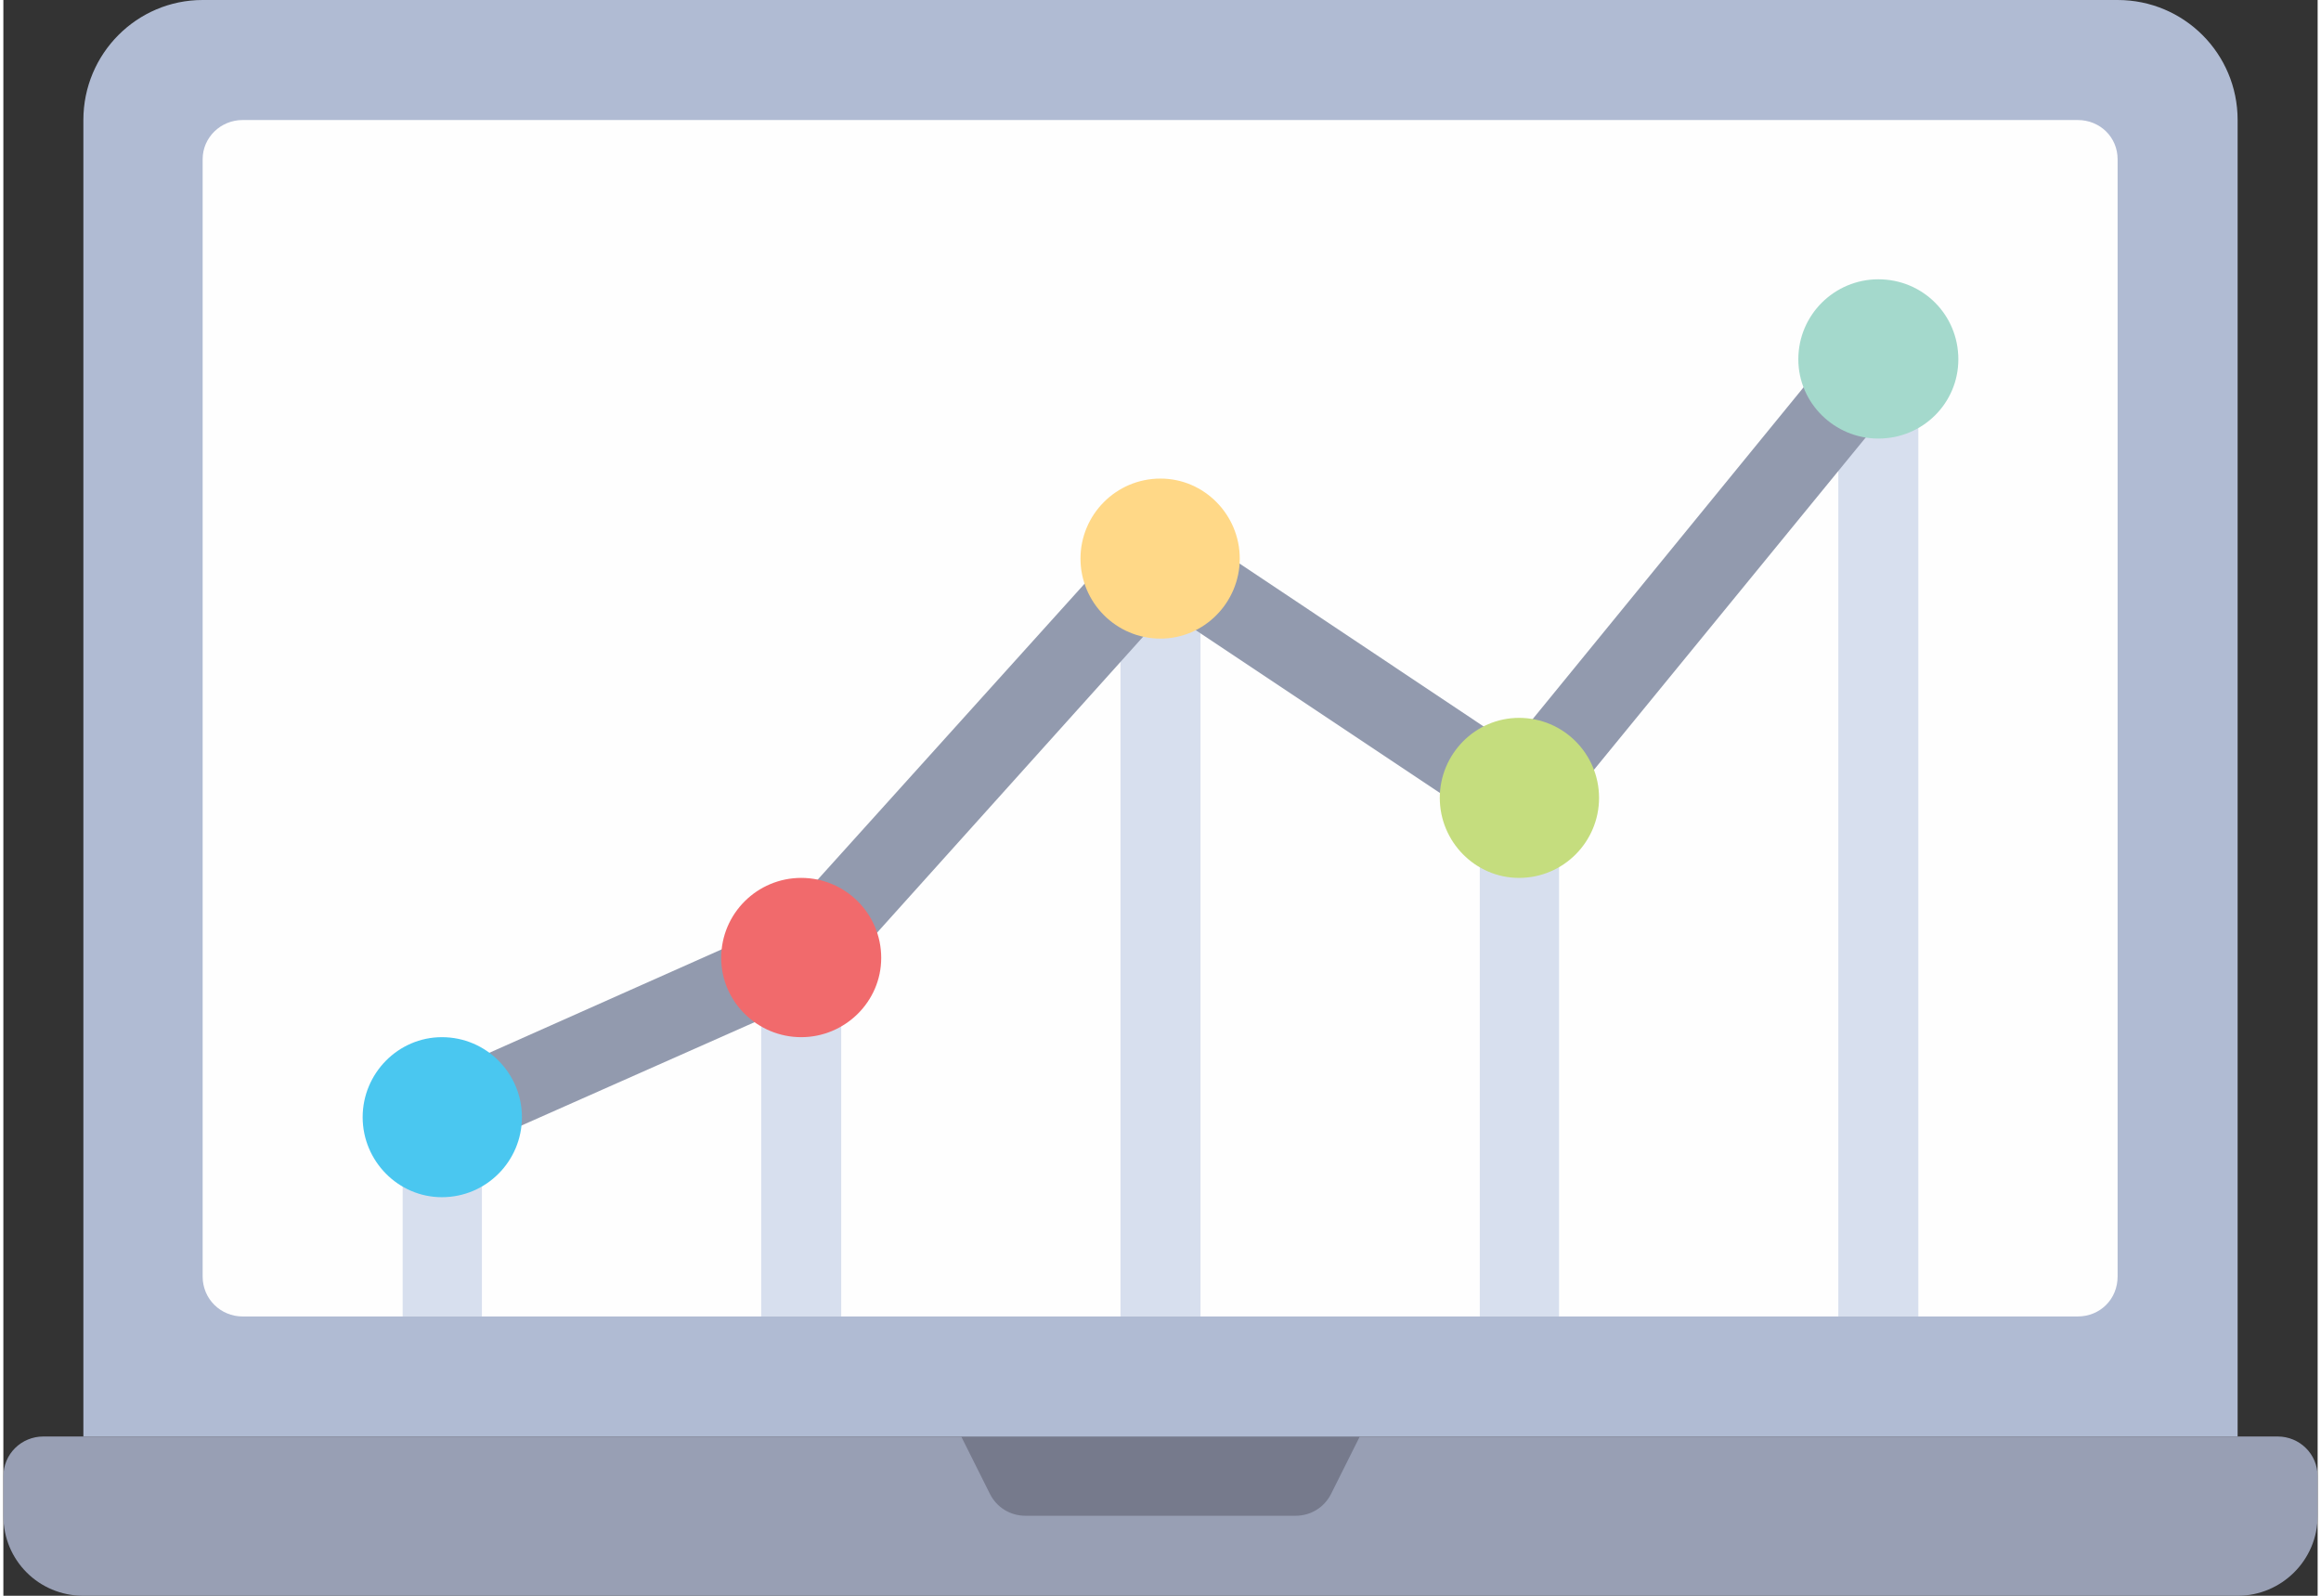 <?xml version="1.0" encoding="UTF-8"?>
<!DOCTYPE svg PUBLIC "-//W3C//DTD SVG 1.1//EN" "http://www.w3.org/Graphics/SVG/1.1/DTD/svg11.dtd">
<!-- Creator: CorelDRAW 2019 (64-Bit) -->
<svg xmlns="http://www.w3.org/2000/svg" xml:space="preserve" width="160px" height="110px" version="1.1" style="shape-rendering:geometricPrecision; text-rendering:geometricPrecision; image-rendering:optimizeQuality; fill-rule:evenodd; clip-rule:evenodd"
viewBox="0 0 30.66 21.14"
 xmlns:xlink="http://www.w3.org/1999/xlink"
 xmlns:xodm="http://www.corel.com/coreldraw/odm/2003">
 <rect x="0" y="0" width="30.66" height="21.14" fill="#333333" stroke="none"/>
 <defs>
  <style type="text/css">
   <![CDATA[
    .fil0 {fill:#FEFEFE}
    .fil6 {fill:#FFD887;fill-rule:nonzero}
    .fil7 {fill:#F16A6C;fill-rule:nonzero}
    .fil1 {fill:#D7DFEE;fill-rule:nonzero}
    .fil9 {fill:#C5DD7E;fill-rule:nonzero}
    .fil5 {fill:#B0BBD3;fill-rule:nonzero}
    .fil8 {fill:#A4D9CC;fill-rule:nonzero}
    .fil3 {fill:#989FB4;fill-rule:nonzero}
    .fil2 {fill:#929AAE;fill-rule:nonzero}
    .fil4 {fill:#767A8C;fill-rule:nonzero}
    .fil10 {fill:#4AC7F0;fill-rule:nonzero}
   ]]>
  </style>
 </defs>
 <g id="Camada_x0020_1">
  <g id="_2272783952672">
   <rect class="fil0" x="2.02" y="0.57" width="26.53" height="17.69"/>
   <g>
    <polygon class="fil1" points="5.29,17.44 6.34,17.44 6.34,14.8 5.29,14.8 "/>
    <polygon class="fil1" points="10.04,17.44 11.1,17.44 11.1,12.69 10.04,12.69 "/>
    <polygon class="fil1" points="19.56,17.44 20.61,17.44 20.61,10.57 19.56,10.57 "/>
    <polygon class="fil1" points="24.31,17.44 25.37,17.44 25.37,5.29 24.31,5.29 "/>
    <polygon class="fil1" points="14.8,17.44 15.86,17.44 15.86,7.93 14.8,7.93 "/>
    <path class="fil2" d="M5.81 15.33c-0.2,0 -0.39,-0.12 -0.48,-0.32 -0.12,-0.26 0,-0.58 0.27,-0.69l4.65 -2.07 4.69 -5.2c0.17,-0.2 0.46,-0.24 0.68,-0.09l4.36 2.91 4.45 -5.45c0.19,-0.22 0.52,-0.26 0.75,-0.07 0.22,0.18 0.26,0.52 0.07,0.74l-4.76 5.82c-0.17,0.21 -0.47,0.25 -0.7,0.1l-4.38 -2.92 -4.45 4.95c-0.05,0.05 -0.11,0.1 -0.17,0.13l-4.76 2.11c-0.07,0.03 -0.14,0.05 -0.22,0.05z"/>
    <path class="fil3" d="M29.6 21.14l-28.54 0c-0.59,0 -1.06,-0.47 -1.06,-1.06l0 -0.52c0,-0.3 0.24,-0.53 0.53,-0.53l29.6 0c0.29,0 0.53,0.23 0.53,0.53l0 0.52c0,0.59 -0.48,1.06 -1.06,1.06z"/>
    <path class="fil4" d="M17.12 20.08l-3.58 0c-0.2,0 -0.38,-0.11 -0.47,-0.29l-0.38 -0.76 5.28 0 -0.38 0.76c-0.09,0.18 -0.27,0.29 -0.47,0.29z"/>
    <path class="fil5" d="M28.01 16.91c0,0.3 -0.23,0.53 -0.53,0.53l-24.31 0c-0.29,0 -0.53,-0.23 -0.53,-0.53l0 -14.8c0,-0.29 0.24,-0.52 0.53,-0.52l24.31 0c0.3,0 0.53,0.23 0.53,0.52l0 14.8zm0 -16.91l-25.37 0c-0.87,0 -1.58,0.71 -1.58,1.59l0 17.44 28.54 0 0 -17.44c0,-0.88 -0.71,-1.59 -1.59,-1.59z"/>
    <path class="fil6" d="M15.33 6.34c0.58,0 1.05,0.48 1.05,1.06 0,0.58 -0.47,1.06 -1.05,1.06 -0.59,0 -1.06,-0.48 -1.06,-1.06 0,-0.58 0.47,-1.06 1.06,-1.06z"/>
    <path class="fil7" d="M10.57 11.63c0.58,0 1.06,0.47 1.06,1.06 0,0.58 -0.48,1.05 -1.06,1.05 -0.58,0 -1.06,-0.47 -1.06,-1.05 0,-0.59 0.48,-1.06 1.06,-1.06z"/>
    <path class="fil8" d="M24.84 3.7c0.59,0 1.06,0.47 1.06,1.06 0,0.58 -0.47,1.05 -1.06,1.05 -0.58,0 -1.06,-0.47 -1.06,-1.05 0,-0.59 0.48,-1.06 1.06,-1.06z"/>
    <path class="fil9" d="M20.08 9.51c0.59,0 1.06,0.48 1.06,1.06 0,0.58 -0.47,1.06 -1.06,1.06 -0.58,0 -1.05,-0.48 -1.05,-1.06 0,-0.58 0.47,-1.06 1.05,-1.06z"/>
    <path class="fil10" d="M5.81 13.74c0.59,0 1.06,0.48 1.06,1.06 0,0.58 -0.47,1.06 -1.06,1.06 -0.58,0 -1.05,-0.48 -1.05,-1.06 0,-0.58 0.47,-1.06 1.05,-1.06z"/>
   </g>
  </g>
 </g>
</svg>
